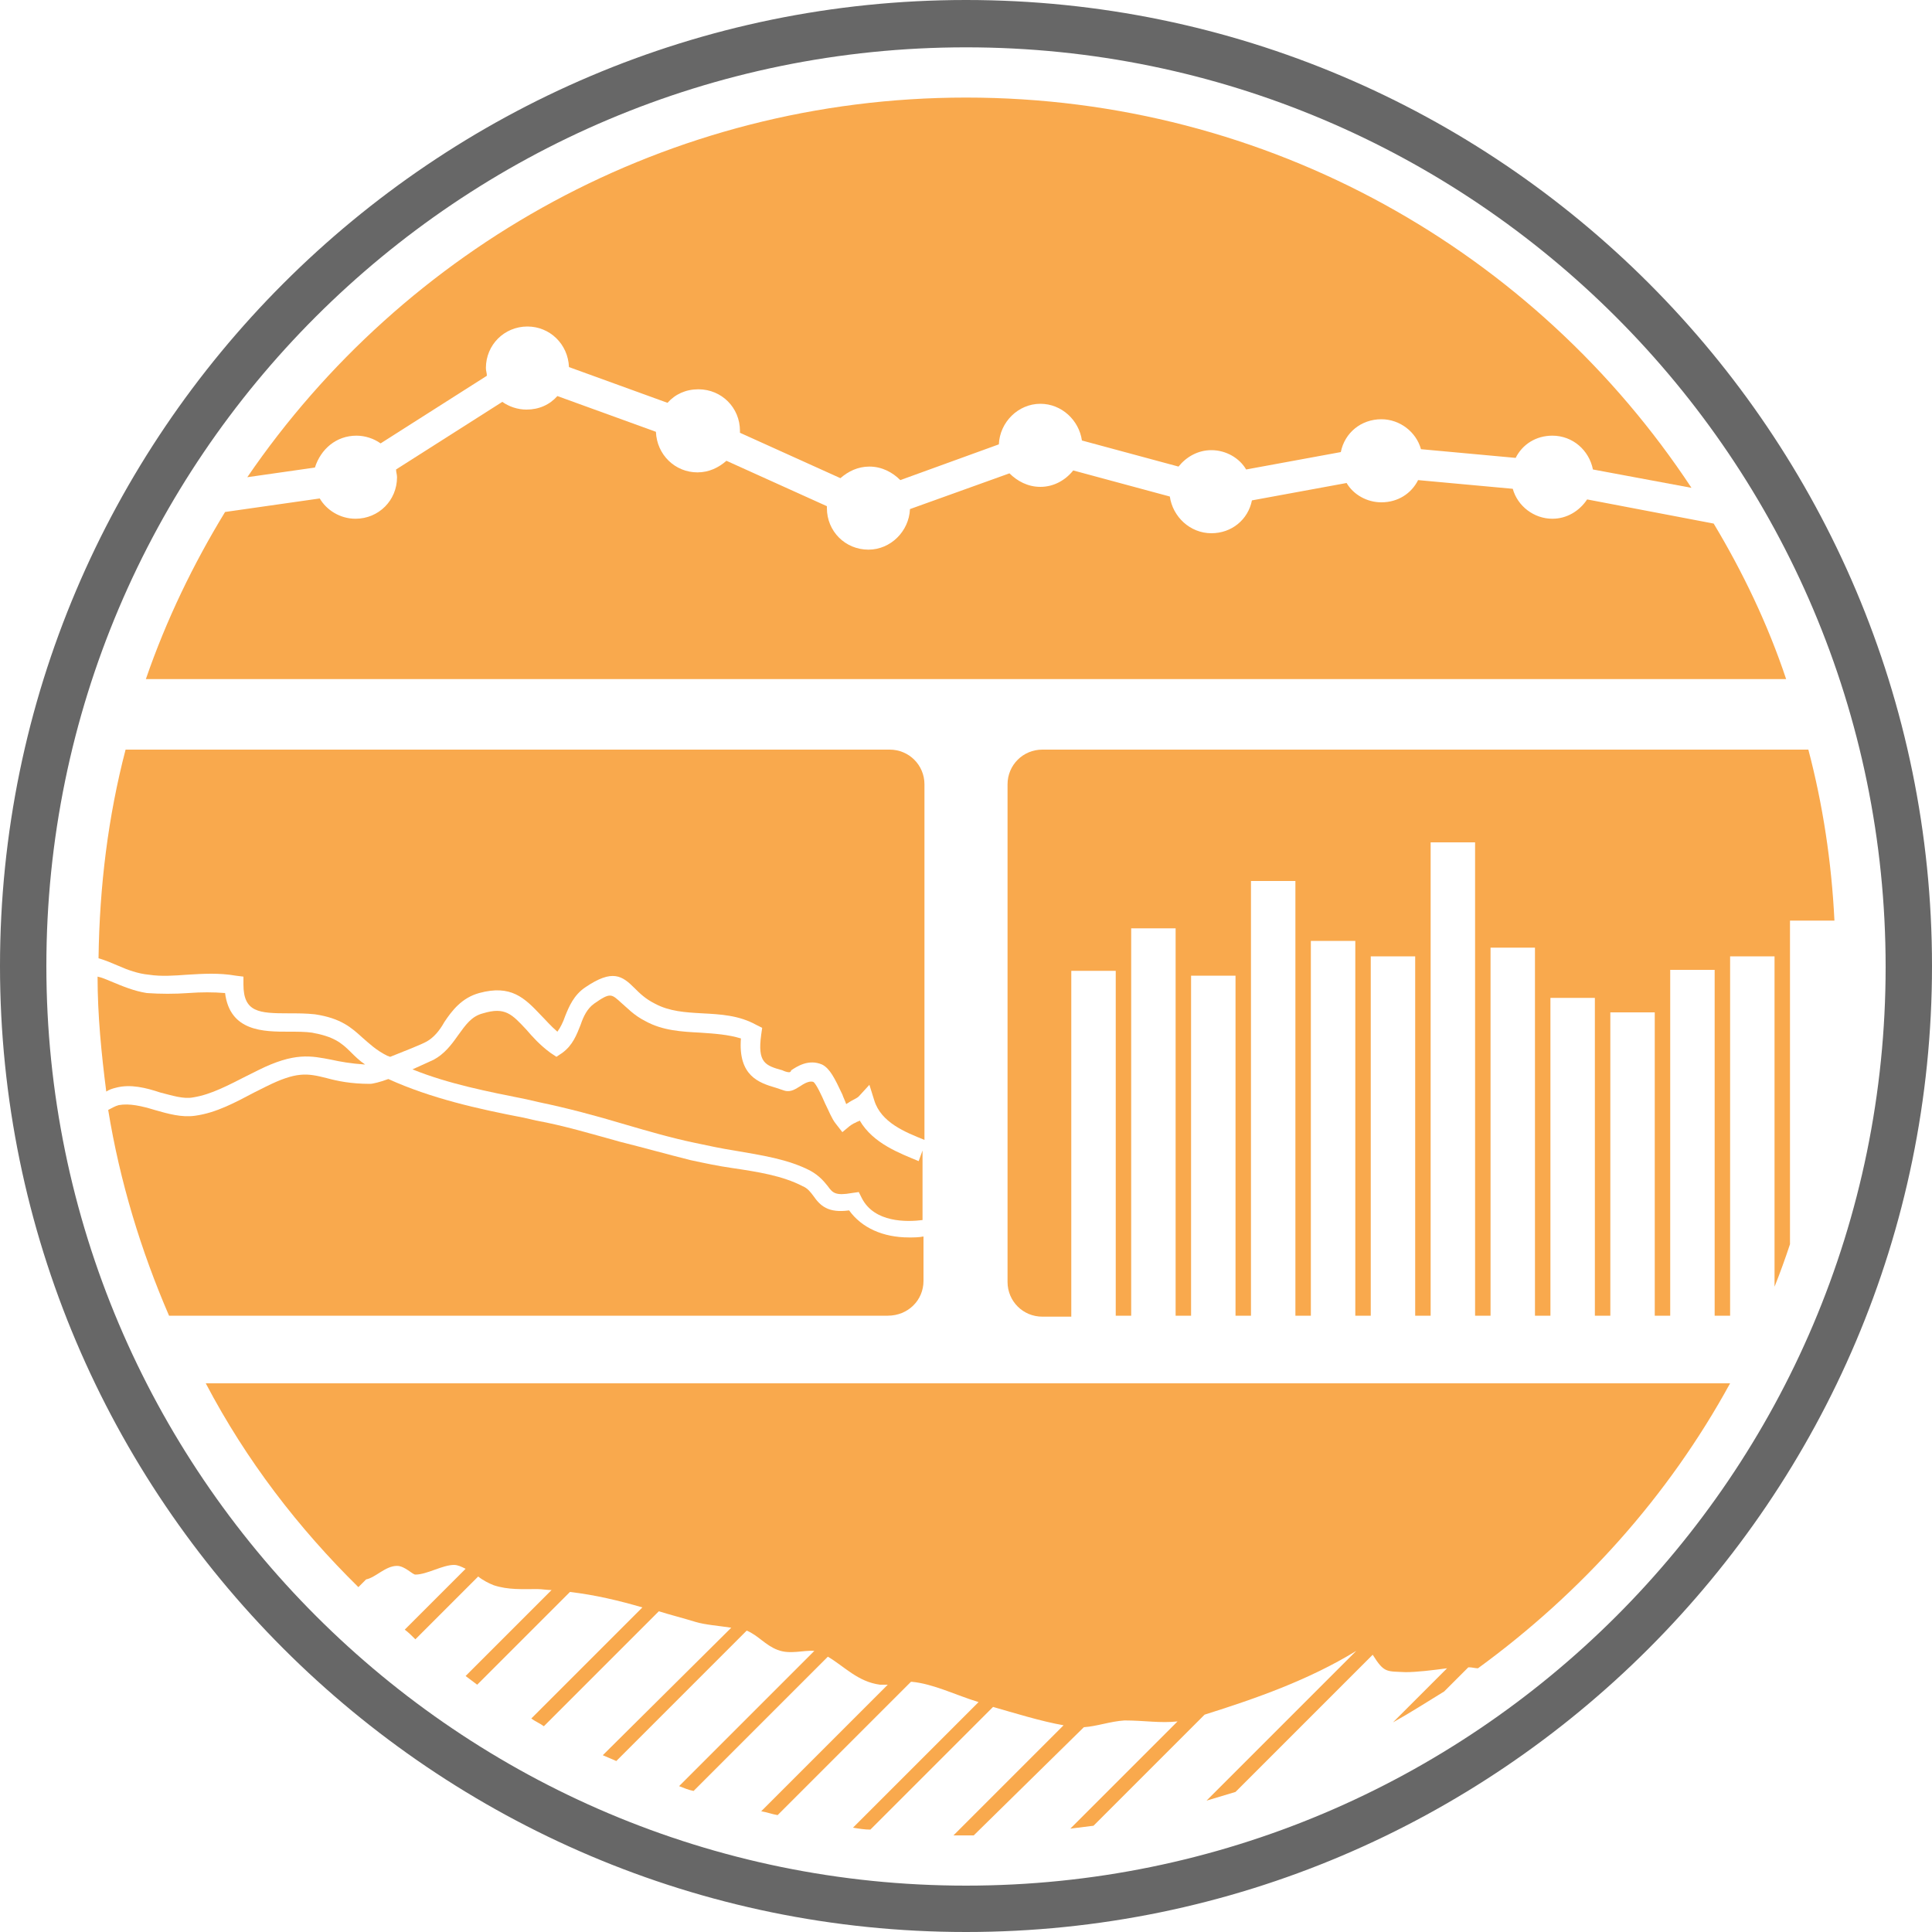 <?xml version="1.0" encoding="utf-8"?>
<!-- Generator: Adobe Illustrator 19.1.0, SVG Export Plug-In . SVG Version: 6.00 Build 0)  -->
<svg version="1.1" id="Layer_1" xmlns="http://www.w3.org/2000/svg" xmlns:xlink="http://www.w3.org/1999/xlink" x="0px" y="0px"
	 width="200px" height="200px" viewBox="-59.2 0.8 200 200" style="enable-background:new -59.2 0.8 200 200;" xml:space="preserve"
	>
<style type="text/css">
	.st0{fill:#676767;}
	.st1{opacity:0.8;fill:#F79421;}
</style>
<g>
	<path class="st0" d="M40.8,0.8c-55.1,0-100,44.9-100,100s44.9,100,100,100s100-44.9,100-100S96,0.8,40.8,0.8z M40.8,196
		c-52.5,0-95.2-42.7-95.2-95.2S-11.7,5.7,40.8,5.7c52.5,0,95.2,42.7,95.2,95.2S93.3,196,40.8,196z"/>
	<path class="st1" d="M48.7,78.4c-2,0-3.6,1.6-3.6,3.6v51.5c0,2,1.6,3.6,3.6,3.6h3v-35.8h4.6V137h1.6V96.9h4.6V137h1.6v-35.2h4.6
		V137h1.6V92h4.6v45h1.6V98.2h4.6V137h1.6V99.8h4.6V137h1.6V88h4.6v49h1.6V98.9h4.6V137h1.6v-32.9h4.6V137h1.6v-31.4h4.6V137h1.6
		v-35.8h4.6V137h1.6V99.8h4.6V134c0.6-1.5,1.1-2.9,1.6-4.4V96.1h4.6c-0.3-6.1-1.2-12-2.7-17.7H48.7z"/>
	<path class="st1" d="M-22.1,165.1l0.8-0.8c1-0.2,2-1.4,3.2-1.4c0.8,0,1.6,0.9,1.9,0.9c1.2,0,2.8-1,4-1c0.4,0,0.8,0.2,1.2,0.4
		l-6.3,6.3c0.4,0.3,0.7,0.6,1.1,1l6.5-6.5c0.5,0.4,1.1,0.7,1.6,0.9c1.5,0.5,3,0.4,4.5,0.4c0.5,0,1,0.1,1.5,0.1l-8.9,8.9
		c0.4,0.3,0.8,0.6,1.2,0.9l9.6-9.6c2.6,0.3,5.1,0.9,7.5,1.6l-11.5,11.5c0.4,0.3,0.9,0.5,1.3,0.8L9,167.6c1.3,0.4,2.5,0.7,3.8,1.1
		c1,0.3,2.4,0.4,3.7,0.6L3.2,182.5c0.5,0.2,0.9,0.4,1.4,0.6l13.5-13.5c1.2,0.5,1.9,1.5,3.2,2c1.3,0.5,2.7,0,3.8,0.1l-14,14
		c0.5,0.2,1,0.4,1.5,0.5l13.9-13.9c1.7,1,3.1,2.6,5.4,2.9c0.3,0,0.6,0,0.8,0l-13.1,13.1c0.6,0.1,1.1,0.3,1.7,0.4l13.8-13.8
		c0,0,0.1,0,0.1,0c2.2,0.2,4.6,1.4,6.9,2.1l-13,13c0.6,0.1,1.2,0.2,1.8,0.2l12.7-12.7c2.1,0.6,5,1.5,7.3,1.9l-11.4,11.4
		c0.4,0,0.7,0,1.1,0c0.3,0,0.7,0,1,0L53,179.6c1.4-0.1,2.7-0.6,4.2-0.7c2.1,0,3.7,0.3,5.5,0.1l-11.1,11.1c0.8-0.1,1.6-0.2,2.4-0.3
		l11.5-11.5c5.4-1.7,10.8-3.6,15.7-6.6l-15.5,15.5c1-0.3,2-0.6,3-0.9l14.2-14.2c1.2,1.9,1.4,1.7,3.4,1.8c1.2,0,2.8-0.2,4.3-0.4
		l-5.6,5.6c1.8-1,3.5-2.1,5.3-3.2l2.5-2.5c0,0,0,0,0.1,0c0.3,0,0.6,0.1,0.9,0.1c10.7-7.8,19.7-17.8,26.1-29.5H-37.9
		C-33.7,152-28.3,159-22.1,165.1z"/>
	<path class="st1" d="M36.4,133.4v-4.6c-0.5,0.1-1,0.1-1.5,0.1c-2.7,0-4.9-1-6.2-2.8c-2.2,0.3-3-0.5-3.7-1.5c-0.3-0.4-0.6-0.8-1.1-1
		c-2.1-1.1-4.7-1.5-7.4-1.9c-1.4-0.2-2.8-0.5-4.2-0.8c-2.4-0.6-4.9-1.3-7.3-1.9c-2.9-0.8-5.9-1.7-8.7-2.2l-1.3-0.3
		c-4.7-0.9-9.6-2-14-4c-0.8,0.3-1.6,0.5-1.9,0.5c0,0,0,0,0,0c-2,0-3.4-0.3-4.5-0.6c-2-0.5-3.1-0.7-6.3,0.9l-1.2,0.6
		c-1.9,1-3.9,2.1-6.1,2.4c-1.4,0.2-2.8-0.2-4.2-0.6c-1.3-0.4-2.6-0.7-3.7-0.5c-0.4,0.1-0.7,0.3-1.1,0.5c1.2,7.4,3.4,14.6,6.3,21.3
		h74.4C34.8,137,36.4,135.4,36.4,133.4z"/>
	<path class="st1" d="M-42.6,113.9c1.2,0.3,2.4,0.7,3.4,0.5c1.9-0.3,3.7-1.3,5.5-2.2l1.2-0.6c3.8-1.9,5.5-1.5,7.6-1.1
		c0.9,0.2,2,0.4,3.5,0.5c-0.6-0.4-1.1-0.9-1.5-1.3c-1-1-1.8-1.6-4-2c-0.7-0.1-1.5-0.1-2.4-0.1c-2.6,0-6.1,0-6.6-4
		c-1.2-0.1-2.5-0.1-3.8,0c-1.4,0.1-2.9,0.1-4.3,0c-1.3-0.2-2.5-0.7-3.7-1.2c-0.5-0.2-0.9-0.4-1.4-0.5c0,4,0.4,8,0.9,11.9
		c0.3-0.2,0.6-0.3,1-0.4C-45.7,113-44.1,113.4-42.6,113.9z"/>
	<path class="st1" d="M13.3,107.7c-1.9-0.1-3.9-0.2-5.7-1.2c-1.2-0.6-1.9-1.4-2.5-1.9c-1-0.9-1.1-1.1-2.8,0.1
		c-0.7,0.5-1.1,1.3-1.4,2.2c-0.4,1-0.8,2.1-1.9,2.9l-0.6,0.4l-0.6-0.4c-1.1-0.8-1.9-1.7-2.5-2.4c-1.5-1.6-2.2-2.4-4.5-1.7
		c-1.2,0.3-1.8,1.2-2.6,2.3c-0.7,1-1.4,1.9-2.5,2.5c-0.2,0.1-1.1,0.5-2.2,1c3.7,1.5,7.8,2.3,11.8,3.1l1.3,0.3
		c2.9,0.6,5.9,1.4,8.9,2.3c2.4,0.7,4.8,1.4,7.2,1.9c1.4,0.3,2.8,0.6,4.1,0.8c2.9,0.5,5.6,0.9,7.9,2.1c0.9,0.5,1.4,1.1,1.8,1.6
		c0.5,0.7,0.8,1,2.5,0.7l0.7-0.1l0.3,0.6c1.3,2.6,4.7,2.5,6.3,2.3v-7.2l-0.4,1.1c-1.9-0.8-4.7-1.8-6.1-4.2c-0.1,0.1-0.3,0.1-0.4,0.2
		c-0.3,0.1-0.7,0.4-0.8,0.5L28,118l-0.7-0.9c-0.4-0.5-0.7-1.3-1.1-2.1c-0.3-0.7-0.9-2-1.2-2.2c-0.3-0.1-0.7,0-1.3,0.4
		c-0.5,0.3-1,0.7-1.7,0.5c-0.3-0.1-0.6-0.2-0.9-0.3c-1.7-0.5-3.9-1.2-3.6-5.1C16.2,107.9,14.8,107.8,13.3,107.7z"/>
	<path class="st1" d="M-43.8,101.7c1.3,0.2,2.6,0.1,4,0c1.6-0.1,3.3-0.2,5,0.1l0.8,0.1l0,0.8c0,2.9,1.6,3,4.7,3c0.9,0,1.8,0,2.7,0.1
		c2.7,0.4,3.8,1.4,4.9,2.4c0.7,0.6,1.4,1.3,2.6,1.9c0.1,0,0.2,0.1,0.3,0.1c1.5-0.6,3.3-1.3,3.8-1.6c0.7-0.4,1.3-1.1,1.8-2
		c0.8-1.2,1.8-2.5,3.6-3c3.3-0.9,4.7,0.5,6.4,2.3c0.5,0.5,1,1.1,1.7,1.7c0.3-0.4,0.6-1,0.8-1.6c0.4-1,0.9-2.2,2.1-3
		c2.8-1.9,3.8-1.2,5.1,0.1c0.5,0.5,1.1,1.1,2.1,1.6c1.5,0.8,3.1,0.9,4.9,1c1.9,0.1,3.8,0.2,5.6,1.2l0.6,0.3l-0.1,0.7
		c-0.4,2.9,0.4,3.2,2.2,3.7c0.2,0.1,0.5,0.2,0.7,0.2c0.1,0,0.2-0.1,0.2-0.2c0.6-0.4,1.8-1.2,3.2-0.6c0.8,0.4,1.3,1.4,2.1,3.1
		c0.1,0.3,0.3,0.7,0.4,1c0.1-0.1,0.2-0.1,0.3-0.2c0.3-0.2,0.8-0.4,1-0.6l1.1-1.2l0.5,1.6c0.7,2.3,3.2,3.3,5.2,4.1V82
		c0-2-1.6-3.6-3.6-3.6h-79.1c-1.8,6.9-2.7,14.1-2.8,21.6c0.7,0.2,1.4,0.5,2.1,0.8C-46,101.2-44.9,101.6-43.8,101.7z"/>
	<path class="st1" d="M-22.3,45.9c0.9,0,1.8,0.3,2.5,0.8l11-7c0-0.3-0.1-0.5-0.1-0.8c0-2.4,1.9-4.3,4.3-4.3c2.3,0,4.2,1.8,4.3,4.2
		l10.2,3.7c0.8-0.9,1.9-1.4,3.2-1.4c2.4,0,4.3,1.9,4.3,4.3c0,0.1,0,0.1,0,0.2l10.4,4.7c0.8-0.7,1.8-1.2,3-1.2c1.3,0,2.4,0.6,3.2,1.4
		l10.2-3.7c0.1-2.3,2-4.2,4.3-4.2c2.2,0,4,1.7,4.3,3.8l10,2.7c0.8-1,2-1.7,3.4-1.7c1.5,0,2.9,0.8,3.6,2l9.8-1.8
		c0.4-2,2.1-3.4,4.2-3.4c1.9,0,3.6,1.3,4.1,3.1l9.8,0.9c0.7-1.4,2.1-2.3,3.8-2.3c2.1,0,3.8,1.5,4.2,3.5l10.2,1.9
		C99.8,26.9,72.2,10.9,40.8,10.9c-30.9,0-58.2,15.6-74.4,39.3l7-1C-26,47.3-24.4,45.9-22.3,45.9z"/>
	<path class="st1" d="M118.2,55l-13.1-2.5c-0.8,1.2-2.1,2-3.6,2c-1.9,0-3.6-1.3-4.1-3.1l-9.8-0.9c-0.7,1.4-2.1,2.3-3.8,2.3
		c-1.5,0-2.9-0.8-3.6-2l-9.8,1.8c-0.4,2-2.1,3.4-4.2,3.4c-2.2,0-4-1.7-4.3-3.8l-10-2.7c-0.8,1-2,1.7-3.4,1.7c-1.3,0-2.4-0.6-3.2-1.4
		L35,53.5c-0.1,2.3-2,4.2-4.3,4.2c-2.4,0-4.3-1.9-4.3-4.3c0-0.1,0-0.1,0-0.2L16,48.5c-0.8,0.7-1.8,1.2-3,1.2c-2.3,0-4.2-1.8-4.3-4.2
		l-10.2-3.7c-0.8,0.9-1.9,1.4-3.2,1.4c-0.9,0-1.8-0.3-2.5-0.8l-11,7c0,0.3,0.1,0.5,0.1,0.8c0,2.4-1.9,4.3-4.3,4.3
		c-1.6,0-3-0.9-3.7-2.1l-9.8,1.4c-3.3,5.4-6.1,11.2-8.2,17.3h169.8C123.8,65.4,121.2,60,118.2,55z"/>
</g>
</svg>
